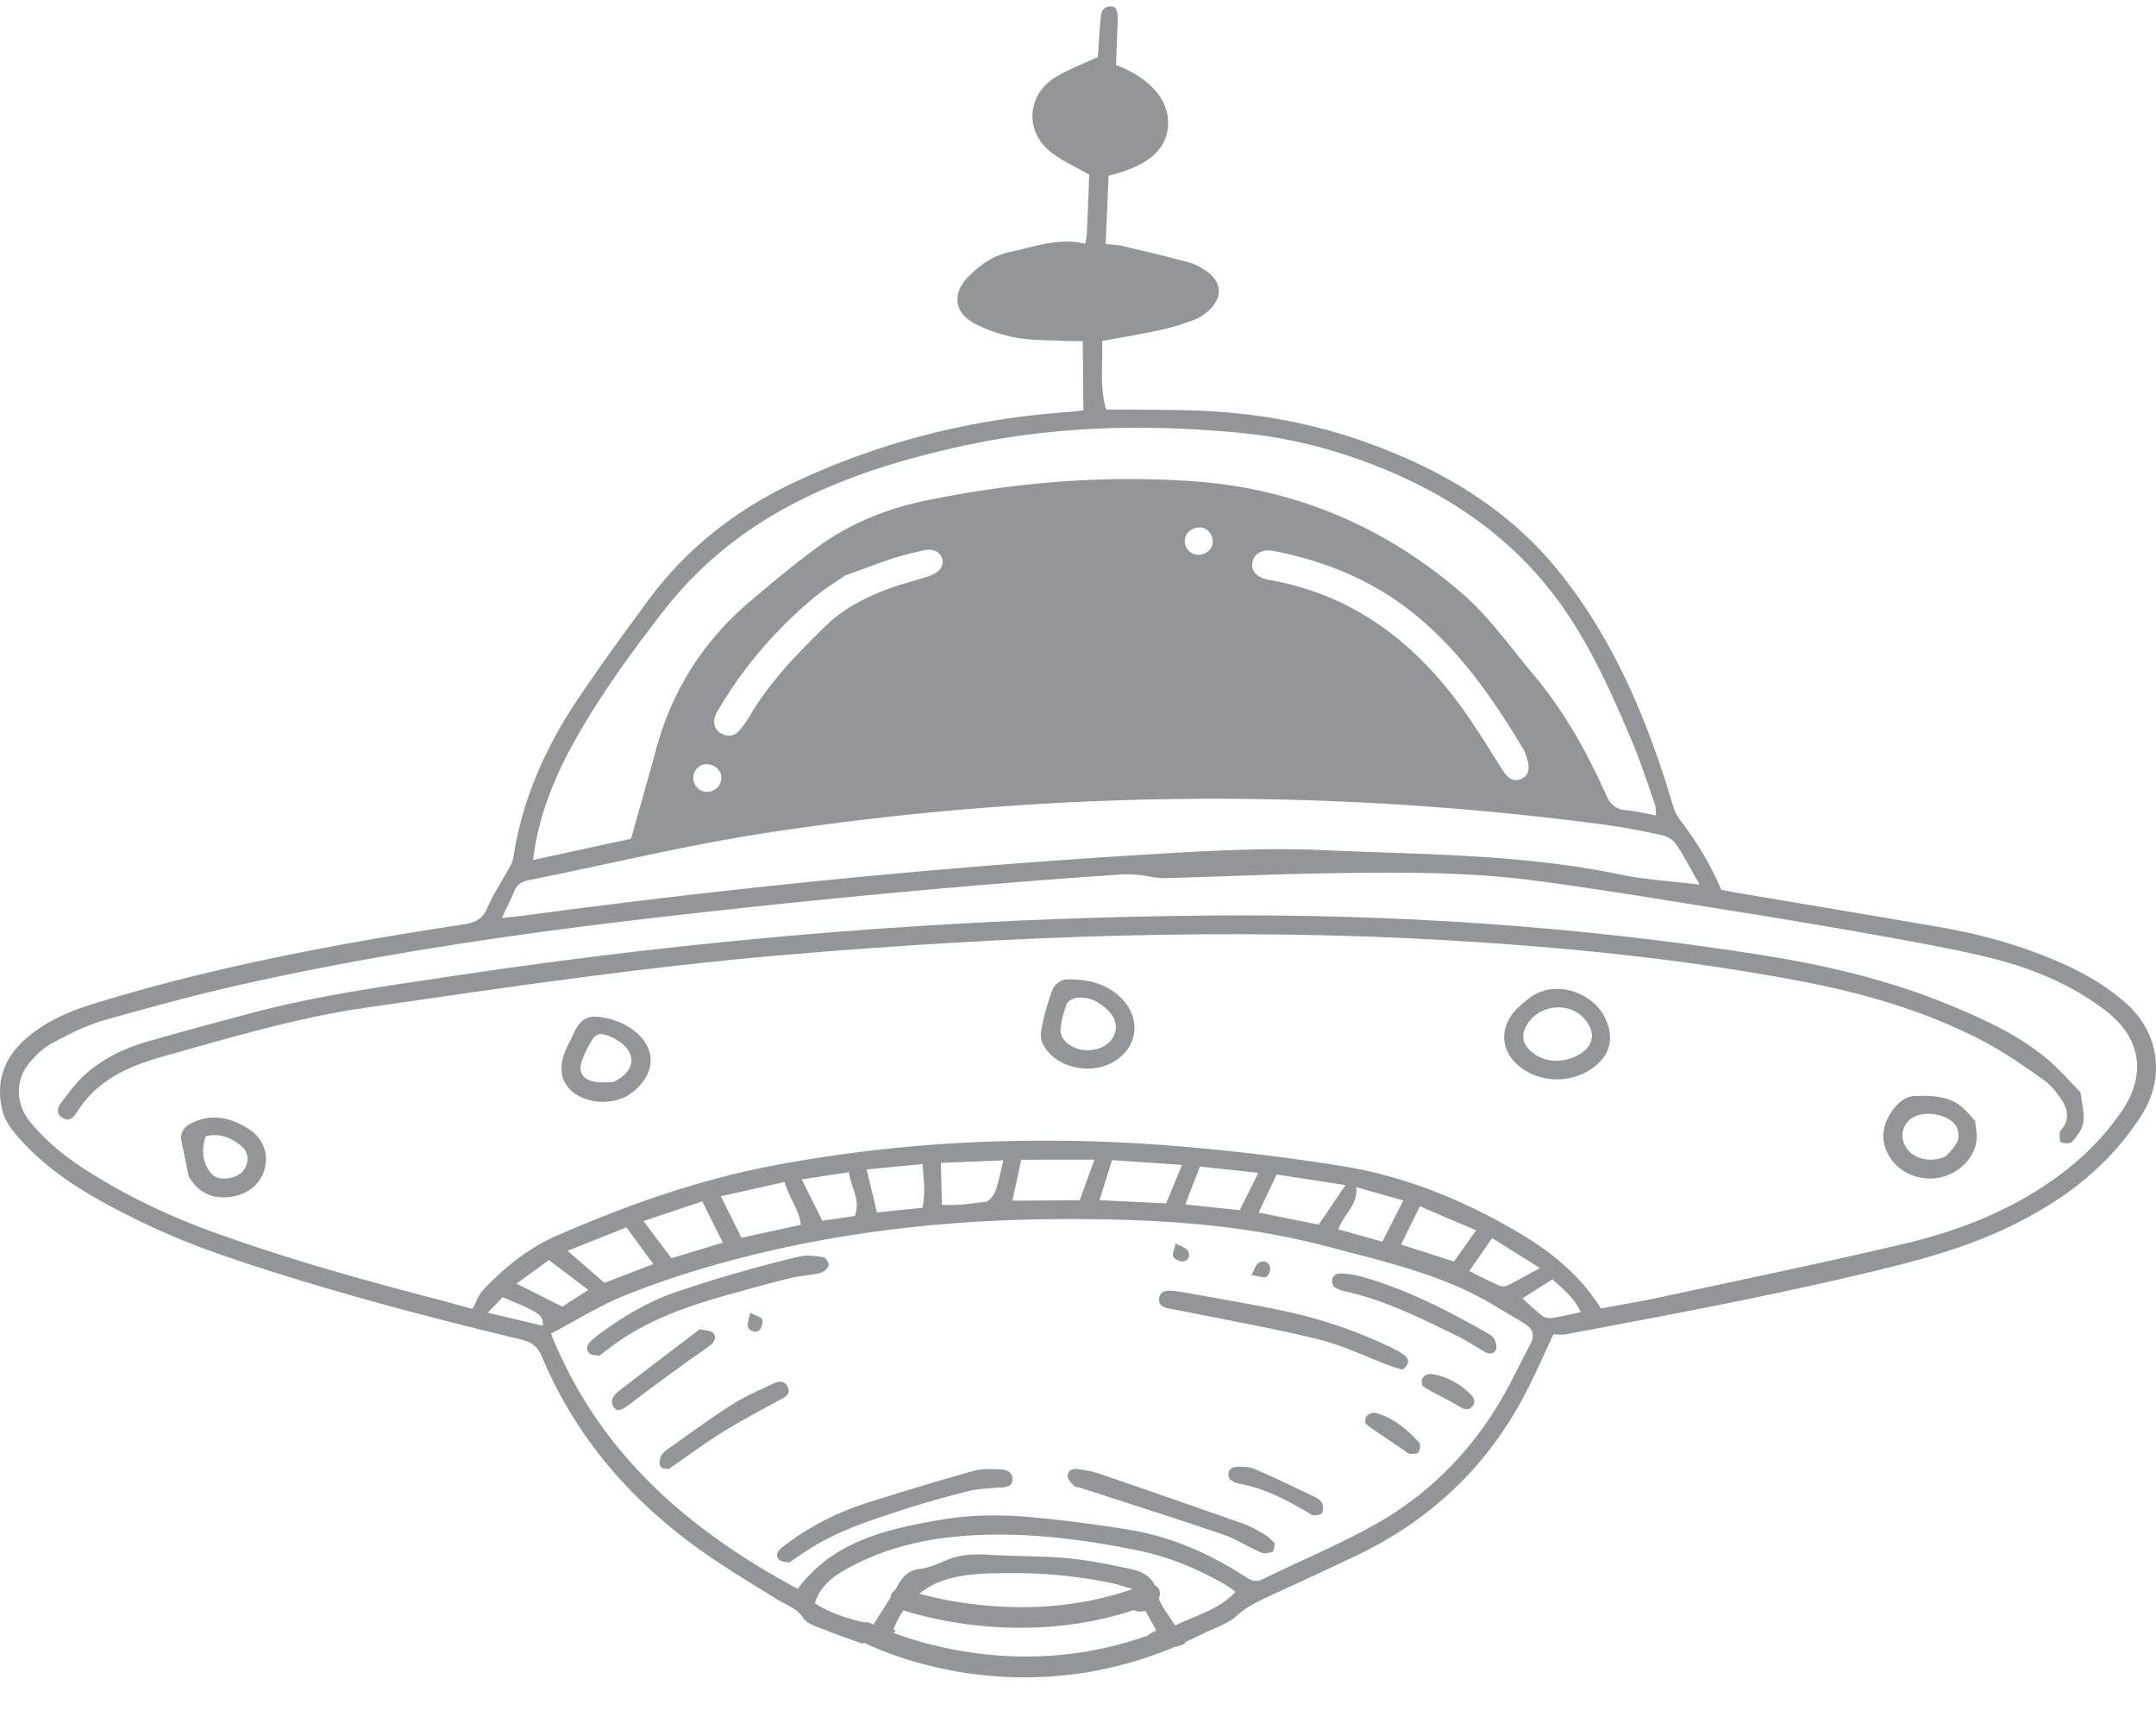 <svg width="288" height="231" fill="none" xmlns="http://www.w3.org/2000/svg"><path d="M284.185 134.2c-3.069-2.805-6.72-4.722-10.567-6.29-4.704-1.916-9.605-3.203-14.613-4.071-8.932-1.551-17.873-3.031-26.814-4.545-.771-.13-1.537-.289-2.273-.432-1.43-3.438-3.261-6.356-5.333-9.111-.471-.629-.822-1.174-1.049-1.933-3.377-11.354-7.811-22.222-15.408-31.606-6.891-8.511-16.046-13.77-26.305-17.354-7.529-2.63-15.34-3.879-23.327-4.05-3.561-.08-7.122-.072-10.725-.105-.933-3.032-.411-6.072-.557-9.15 2.714-.502 5.239-.905 7.734-1.454a30.787 30.787 0 0 0 4.687-1.426c.826-.327 1.622-.922 2.217-1.585 1.455-1.627 1.245-3.417-.514-4.725-.727-.54-1.566-1.048-2.435-1.283-2.949-.81-5.932-1.501-8.911-2.206-.685-.159-1.404-.18-2.298-.289l.389-9.115c5.205-1.262 7.743-3.438 7.944-6.675.205-3.338-2.299-6.336-6.947-8.113.069-1.841.133-3.77.219-5.703.072-1.572-.193-2.193-1.019-2.125-1.177.096-1.203 1.048-1.276 1.87-.154 1.731-.252 3.471-.351 4.884-2.058.973-4.006 1.677-5.718 2.742-3.775 2.348-4.057 7.233-.565 9.963 1.481 1.157 3.27 1.945 5.132 3.023-.098 2.457-.197 5.174-.321 7.89-.017.403-.128.806-.218 1.338-3.565-.868-6.788.415-10.08 1.107-2.251.474-4.04 1.774-5.585 3.35-2.11 2.151-1.854 4.7.792 6.143 1.712.935 3.676 1.564 5.611 1.937 2.011.39 4.117.319 6.18.428.843.046 1.691.029 2.752.046.03 3.081.06 6.058.09 9.245-.702.075-1.374.176-2.054.222-12.823.902-25.086 3.98-36.655 9.439-7.755 3.66-14.377 8.846-19.448 15.748-3.253 4.423-6.502 8.86-9.545 13.421-4.177 6.269-7.182 13.049-8.38 20.512-.078.474-.18.977-.403 1.396-1.031 1.904-2.272 3.719-3.12 5.694-.65 1.522-1.626 2.004-3.18 2.239-11.856 1.795-23.656 3.883-35.302 6.713a240.912 240.912 0 0 0-14.223 3.916c-3.201.985-6.291 2.331-8.86 4.553-2.983 2.579-4.168 5.749-3.248 9.615.39 1.643 1.447 2.868 2.538 4.071 2.885 3.166 6.334 5.639 10.062 7.753a100.668 100.668 0 0 0 17.12 7.681c12.97 4.423 26.208 7.937 39.536 11.14 1.464.353 2.255.94 2.846 2.353 4.738 11.266 12.61 20.033 22.761 26.914 2.817 1.908 5.749 3.66 8.642 5.463 1.22.759 2.632 1.128 3.51 2.516.483.763 1.763 1.103 2.739 1.501 1.635.667 3.313 1.228 5.097 1.882l.317-.083c1.348.658 5.598 2.553 11.745 3.702 7.648 1.43 18.207 1.639 29.652-3.149.817-.184 1.558-.419 1.455-.654.895-.428 1.717-.805 2.525-1.208 1.46-.733 3.151-1.228 4.306-2.285 1.468-1.337 3.163-2.088 4.888-2.889 3.745-1.731 7.507-3.446 11.227-5.228 9.955-4.767 17.484-11.979 22.509-21.656 1.322-2.545 2.465-5.174 3.74-7.875.364.005 1.049.122 1.687 0 14.852-2.796 29.721-5.543 44.38-9.236 5.187-1.309 10.298-2.91 15.117-5.263 6.215-3.035 11.697-6.981 15.832-12.545.672-.901 1.327-1.828 1.883-2.8 2.74-4.789 1.871-10.437-2.234-14.193ZM77.933 96.942c3.21-5.38 6.9-10.44 10.76-15.396 4.9-6.298 11.004-11.116 18.156-14.705 6.848-3.434 14.171-5.606 21.631-7.245 12.37-2.717 24.91-2.986 37.481-1.74 6.206.612 12.224 2.138 18.023 4.44 9.956 3.95 18.387 9.82 24.589 18.545 3.951 5.556 6.677 11.723 9.322 17.92 1.207 2.831 2.145 5.778 3.168 8.684.145.415.098.897.149 1.493-1.442-.265-2.688-.592-3.954-.696-1.383-.114-2.123-.734-2.68-1.98-2.589-5.781-5.641-11.295-9.784-16.2-3.09-3.661-5.817-7.615-9.485-10.79-10.426-9.014-22.521-14.12-36.427-15.018-11.831-.763-23.536.21-35.114 2.595-5.363 1.103-10.388 3.14-14.783 6.399-3.009 2.23-5.89 4.637-8.749 7.056-6.467 5.468-10.696 12.306-12.759 20.428-.188.746-.41 1.484-.62 2.226-.852 3.024-1.704 6.047-2.56 9.091-4.34.943-8.569 1.857-13.101 2.842.128-.859.192-1.341.274-1.819 1.014-5.816 3.458-11.095 6.463-16.13Zm125.213 7.136c-.941.382-1.673-.034-2.397-1.161-1.934-3.01-3.77-6.088-5.902-8.96-6.352-8.55-14.462-14.596-25.351-16.495a4.267 4.267 0 0 1-.822-.223c-1.065-.423-1.532-1.144-1.382-2.084.146-.91.89-1.55 1.956-1.614.419-.025.852.063 1.267.143 7.267 1.446 13.807 4.327 19.423 9.178 5.645 4.88 9.758 10.889 13.662 17.4.098.281.329.797.466 1.334.33 1.312.018 2.105-.92 2.482Zm-42.137-30.184c-.95.49-2.076.138-2.551-.797-.479-.94-.086-2 .907-2.449.929-.42 1.892-.121 2.384.738.531.93.21 2.017-.74 2.508Zm-64.65 24.1c-.84-.436-1.17-1.38-.822-2.352.14-.39.38-.746.594-1.107 3.288-5.539 7.465-10.365 12.404-14.545 1.494-1.262 3.193-2.29 4.34-3.099 2.517-.91 4.443-1.652 6.399-2.293 1.348-.44 2.739-.772 4.126-1.078 1.245-.276 2.178.189 2.444 1.099.269.922-.236 1.723-1.447 2.226-.522.218-1.079.365-1.622.533-1.224.377-2.465.696-3.668 1.128-3.296 1.182-6.356 2.696-8.907 5.203-3.732 3.665-7.37 7.375-10.028 11.9a12.478 12.478 0 0 1-1.481 2.046c-.633.704-1.481.784-2.333.34Zm-1.07 7.589c-.96.461-2.017.101-2.487-.851-.454-.918-.078-2.038.834-2.474.878-.419 2.097 0 2.534.868.45.906.056 2.009-.882 2.457Zm-26.593 13.476c.36-.868.942-1.287 1.883-1.472 10.696-2.13 21.31-4.733 32.084-6.369 37.048-5.618 74.195-5.995 111.372-1.09 2.683.353 5.35.881 7.999 1.451.689.147 1.481.629 1.858 1.195 1.083 1.623 1.981 3.363 3.15 5.409-3.934-.491-7.37-.675-10.696-1.371-13.08-2.73-26.404-2.642-39.646-3.246-7.606-.348-15.272.093-22.89.55-28.142 1.681-56.176 4.482-84.108 8.235-.796.104-1.596.163-2.662.272.655-1.409 1.203-2.47 1.656-3.564Zm-3.54 56.302c.814-.851 1.426-1.484 1.982-2.067 4.982 2.055 5.47 2.377 5.367 3.811-2.34-.557-4.648-1.102-7.348-1.744Zm3.84-3.887 4.327-3.144c1.806 1.367 3.471 2.624 5.269 3.983a2065.37 2065.37 0 0 0-3.476 2.239c-2.054-1.032-3.924-1.971-6.12-3.078Zm37.977-7.849-7.922 1.724-2.761-5.543c2.82-.629 5.555-1.242 8.521-1.904.595 2.143 1.948 3.66 2.162 5.723Zm.128-6.067c2.32-.356 4.238-.654 6.296-.968.287 2.079 1.648 3.765.771 5.861-1.511.218-2.966.432-4.319.625a4650.96 4650.96 0 0 1-2.748-5.518Zm-10.546 8.445-6.86 2.083c-1.268-1.689-2.39-3.182-3.729-4.968a9243.5 9243.5 0 0 0 7.841-2.625l2.748 5.51Zm-9.279 2.859c-2.517.969-4.682 1.803-6.527 2.512-1.7-1.476-3.197-2.776-4.926-4.281 2.752-1.095 5.281-2.101 7.853-3.128 1.246 1.698 2.346 3.191 3.6 4.897Zm35.525 44.038c.933-.725 1.968-1.346 3.235-1.769 2.847-.948 5.766-.956 8.676-.982 4.648-.041 9.275.386 13.829 1.346.847.181 1.699.474 2.735.789-12.108 4.243-23.913 1.865-28.475.616Zm-3.429 5.241c.313-.189.373-.348-.038-.428a12.43 12.43 0 0 1 1.348-2.587c1.061.34 3.039.91 5.701 1.409 5.971 1.115 15.306 1.782 25.06-1.442.372.201.886.272 1.558.096l1.468 2.629c-.368.118-.775.386-1.173.684-14.963 5.32-28.193 1.777-33.924-.361Zm37.742-1.048c-.051.004-.103.025-.158.033-.805-1.341-1.807-2.448-2.158-3.631a1.33 1.33 0 0 0 .048-1.107c-.12-.285-.343-.49-.595-.633-.634-1.283-1.811-1.857-3.249-2.163-2.782-.6-5.594-1.162-8.423-1.426-3.403-.314-6.84-.247-10.26-.453-2.011-.121-3.954-.113-5.85.696-1.173.499-2.397 1.032-3.647 1.191-1.489.185-2.191 1.002-2.855 2.147-.141.247-.299.482-.445.729-.218.151-.411.344-.509.608-.039.101-.039.206-.052.311-.761 1.224-1.536 2.432-2.281 3.606-.03-.005-.064-.017-.094-.021-.15-.072-.235-.118-.248-.122a1.367 1.367 0 0 0-.869-.122c-2.637-.587-5.282-1.584-6.613-2.57.612-2.058 2.144-3.375 3.955-4.411 4.973-2.842 10.422-4.176 16.11-4.587 7.76-.562 15.396.403 22.98 1.929 4.104.826 7.901 2.407 11.518 4.444.535.302 1.022.688 1.626 1.095-2.187 2.39-5.123 3.061-7.931 4.457Zm47.29-37.476c-1.326 2.478-2.512 5.031-3.937 7.455-4.036 6.864-9.532 12.448-16.496 16.415-4.926 2.809-10.229 4.981-15.335 7.488-1.057.516-1.738.009-2.525-.494-4.653-2.986-9.66-5.191-15.16-6.101a191.316 191.316 0 0 0-12.948-1.677c-4.126-.394-8.29-.377-12.386.331-7.229 1.25-14.321 2.847-19.051 9.22-14.633-7.861-26.575-18.126-32.965-34.092 3.398-1.786 6.48-3.744 9.823-5.086 4.417-1.774 8.975-3.266 13.576-4.516 14.321-3.895 28.976-5.58 43.811-5.694 12.301-.092 24.563.495 36.522 3.665 7.704 2.042 15.55 3.761 22.453 7.979 1.319.805 2.675 1.556 3.976 2.386 1.075.679 1.242 1.601.642 2.721Zm-88.636-23.392c2.573-.248 4.88-.466 7.469-.713.15 2.155.424 3.975-.026 5.832-2.122.218-4.13.428-6.069.629-.479-2.012-.907-3.79-1.374-5.748Zm9.913-.876c2.765-.114 5.41-.219 8.346-.34-.389 1.585-.608 2.893-1.061 4.117-.214.579-.826 1.359-1.344 1.426-1.922.247-3.869.52-5.8.394-.051-1.937-.094-3.66-.141-5.597Zm9.553 5.048 1.182-5.472c3.175 0 6.313-.004 9.775-.004-.736 2.046-1.344 3.723-1.947 5.409-3.116.025-5.997.046-9.01.067Zm11.638-.072c.573-1.828 1.07-3.421 1.673-5.35 3.108.214 6.112.42 9.357.646-.801 1.929-1.464 3.526-2.132 5.141-3.013-.151-5.894-.29-8.898-.437Zm11.458.575c.706-1.828 1.322-3.426 1.956-5.061 2.61.277 5.05.541 7.802.834-.916 1.841-1.703 3.426-2.487 4.998-2.529-.272-4.828-.515-7.271-.771Zm9.788 1.082c.843-1.766 1.618-3.384 2.427-5.082 3.129.482 6.116.939 9.193 1.413-1.271 1.87-2.375 3.501-3.586 5.283l-8.034-1.614Zm13.046-3.392 6.3 1.786c-.997 1.949-1.892 3.706-2.808 5.497-2.11-.592-3.993-1.116-5.881-1.644.707-2.034 2.667-3.27 2.389-5.639Zm5.996 7.664c.779-1.585 1.597-3.253 2.508-5.111l7.512 3.216a3623.324 3623.324 0 0 0-2.958 4.172c-2.611-.843-4.802-1.547-7.062-2.277Zm9.1 3.547c1.07-1.534 2.011-2.889 3.068-4.402 2.068 1.295 3.968 2.486 6.378 3.991-1.802.982-3.073 1.72-4.392 2.357-.316.155-.847.088-1.194-.063-1.275-.566-2.517-1.216-3.86-1.883Zm11.166 6.248c-.445.067-1.04.004-1.374-.248-.89-.662-1.677-1.455-2.679-2.352 1.4-.893 2.675-1.702 3.998-2.545 1.451 1.338 2.953 2.474 3.783 4.386-1.365.285-2.538.578-3.728.759Zm76.061-27.707c-2.829 4.206-6.518 7.556-10.802 10.327-5.624 3.64-11.839 5.954-18.306 7.48-10.752 2.537-21.576 4.776-32.379 7.107-2.705.583-5.436 1.032-8.145 1.539-2.804-4.499-6.728-7.631-11.098-10.193-7.289-4.277-15.07-7.48-23.481-8.826a291.495 291.495 0 0 0-20.827-2.562c-18.438-1.606-36.795-.964-55.016 2.466-10.096 1.899-19.671 5.304-29.027 9.379-3.844 1.673-7.028 4.269-9.862 7.266-.582.617-.868 1.502-1.438 2.525-1.802-.487-3.719-1.019-5.65-1.522-9.81-2.558-19.555-5.313-29.078-8.772-5.915-2.147-11.56-4.839-16.847-8.222-2.82-1.807-5.41-3.895-7.524-6.491-1.943-2.385-2.016-5.576-.03-7.916.852-1.006 1.883-1.979 3.039-2.595 2.187-1.166 4.438-2.34 6.814-3.015 6.441-1.828 12.913-3.585 19.453-5.027 18.473-4.076 37.18-6.755 55.979-8.898 20.21-2.301 40.451-4.226 60.751-5.589.766-.05 1.55.03 2.32.109 1.053.109 2.102.424 3.146.399 7.135-.185 14.265-.524 21.405-.642 9.424-.155 18.87-.256 28.231.977 8.47 1.12 16.902 2.533 25.342 3.879a1007.676 1007.676 0 0 1 19.218 3.22c5.196.926 10.405 1.845 15.541 3.056 5.804 1.367 11.295 3.564 16.054 7.208 4.687 3.593 5.496 8.457 2.217 13.333Z" fill="#939597"/><path d="M273.536 141.529c-3.95-3.325-8.641-5.434-13.388-7.384-8.153-3.346-16.709-5.3-25.402-6.658-24.101-3.765-48.369-5.384-72.761-5.187-33.881.273-67.561 2.985-101.057 8.021-9.245 1.388-18.499 2.637-27.538 5.061-4.614 1.237-9.228 2.461-13.812 3.786-2.898.839-5.62 2.159-7.9 4.097-1.38 1.165-2.458 2.691-3.579 4.125-.522.667-.552 1.518.321 1.996.775.424 1.382-.033 1.78-.692 2.594-4.293 6.84-6.23 11.441-7.522 8.984-2.52 17.947-5.22 27.213-6.557 18.704-2.709 37.4-5.485 56.253-7.078 29.618-2.499 59.262-3.652 88.965-1.883 15.263.91 30.466 2.437 45.498 5.237 8.945 1.665 17.672 4.084 25.719 8.395 2.679 1.433 5.183 3.195 7.665 4.947.959.675 1.746 1.665 2.41 2.642.826 1.22 1.117 2.578.107 3.907-.129.168-.33.348-.33.529-.008.448-.051 1.203.15 1.283.441.176 1.28.214 1.498-.051.651-.784 1.391-1.706 1.515-2.645.163-1.254-.227-2.579-.393-3.975-1.498-1.526-2.825-3.09-4.375-4.394Z" fill="#939597"/><path d="M204.058 133.512c-.493.398-.985.801-1.43 1.25-2.547 2.582-2.191 6 .822 8.058 3.124 2.13 7.511 1.745 10.191-.901 1.6-1.581 1.866-3.753.727-5.983-1.318-2.998-6.51-5.51-10.31-2.424Zm6.454 7.593c-2.123 1.003-4.43.738-6.009-.662-.805-.713-1.229-1.551-.929-2.616.92-3.233 5.401-4.361 7.828-1.975 1.948 1.916 1.58 4.088-.89 5.253Zm-60.85-7.878c-2.046-1.949-4.584-2.461-7.263-2.381-.617.016-1.545.679-1.759 1.249-.677 1.812-1.229 3.698-1.554 5.602-.253 1.467.591 2.679 1.763 3.606 2.012 1.589 5.141 1.912 7.456.784 3.694-1.799 4.323-6.03 1.357-8.86Zm-2.611 6.742c-1.545.541-3.159.466-4.532-.641-.476-.382-.891-1.178-.852-1.753.081-1.165.411-2.335.822-3.438.145-.386.809-.763 1.279-.826 1.777-.247 3.176.591 4.349 1.79 1.588 1.615 1.121 3.875-1.066 4.868Zm115.091 7.975c-1.866-1.619-4.25-1.593-6.463-1.518-2.242.076-4.434 3.556-4.078 5.883.445 2.947 2.961 5.06 6.107 5.132 2.971.067 5.851-2.113 6.292-4.906.145-.922-.09-1.903-.15-2.801-.65-.687-1.134-1.291-1.708-1.79Zm-2.217 6.52c-2.208 1.01-4.597.26-5.44-1.409-.453-.901-.513-1.811.035-2.78 1.356-2.398 5.996-1.593 6.873.331.257.566.296 1.439.026 1.975-.411.83-1.173 1.497-1.494 1.883ZM84.344 137.42c-1.053-.746-2.405-1.245-3.69-1.48-2.246-.415-3.145.197-4.095 2.264-.381.826-.83 1.627-1.152 2.474-1.134 2.985.184 5.442 3.326 6.285 1.652.44 3.24.247 4.75-.398 3.716-2.109 4.992-6.21.861-9.145Zm-2.444 7.145c-.548-.013-1.622.13-2.615-.088-1.562-.344-2.05-1.351-1.528-2.831a14.31 14.31 0 0 1 1.062-2.268c.74-1.317 1.177-1.484 2.568-.956a6.134 6.134 0 0 1 1.639.935c2.046 1.635 1.755 3.824-1.126 5.208Zm-48.754 6.201c-2.333-1.455-4.824-2.063-7.482-.768-1.061.516-1.669 1.279-1.412 2.512.325 1.56.642 3.119.959 4.675 1.28 2.046 2.885 2.939 5.23 2.738 2.55-.218 4.404-1.681 4.956-3.92.488-1.963-.33-4.042-2.251-5.237Zm-.227 4.847c-.42 1.207-1.438 1.673-2.615 1.815-1.057.13-1.887-.201-2.482-1.191-.856-1.425-.835-2.868-.36-4.444 1.742-.44 3.287.117 4.665 1.208.843.666 1.156 1.572.792 2.612Zm77.084 12.339c-1.018-.167-2.127-.331-3.111-.109-2.983.675-5.937 1.493-8.877 2.332-2.461.704-4.9 1.492-7.332 2.297-4.1 1.359-7.734 3.552-11.137 6.134-.222.172-.42.378-.62.575-.527.507-.74 1.149-.146 1.635.347.285.985.226 1.293.281.762-.579 1.267-.964 1.78-1.342 4.644-3.425 10.007-5.291 15.524-6.817 2.675-.743 5.346-1.501 8.042-2.164 1.37-.335 2.804-.402 4.178-.729.441-.105.958-.587 1.095-1.007.082-.276-.389-1.035-.689-1.086Zm45.861 6.789c.621.159 1.263.231 1.892.356 6.146 1.254 12.331 2.348 18.413 3.841 3.227.793 6.27 2.298 9.399 3.468.634.239 1.288.423 1.708.557.877-.461 1.036-1.27.488-1.769-.514-.461-1.156-.805-1.789-1.111a63.634 63.634 0 0 0-14.732-5.011c-4.396-.914-8.83-1.652-13.251-2.457-.561-.1-1.13-.172-1.7-.193-.697-.029-1.314.202-1.451.948-.141.75.33 1.195 1.023 1.371Zm-22.059 21.56c-1.267-.059-2.607-.122-3.801.21-4.588 1.274-9.142 2.675-13.687 4.088-3.694 1.144-7.152 2.779-10.324 4.981-.522.365-1.031.746-1.532 1.14-.552.432-.938 1.057-.424 1.602.325.348 1.053.327 1.374.415 1.126-.751 1.939-1.312 2.778-1.845 3.565-2.272 7.55-3.614 11.539-4.922a143.604 143.604 0 0 1 9.429-2.722c1.425-.364 2.94-.427 4.421-.528.762-.05 1.537-.063 1.661-.926.141-.952-.612-1.455-1.434-1.493Zm35.148 8.708c-.916-.537-1.849-1.09-2.846-1.443-6.442-2.281-12.9-4.515-19.367-6.733-.869-.298-1.802-.428-2.714-.579-.723-.117-1.387.168-1.404.91-.008.428.437.922.792 1.275.223.222.655.239.993.348 6.3 2.046 12.618 4.041 18.884 6.176 1.797.612 3.428 1.681 5.183 2.444.419.185 1.074.076 1.519-.122.214-.096.193-.708.291-1.14-.488-.419-.86-.86-1.331-1.136Zm29.661-26.96c-5.307-3.002-10.713-5.803-16.636-7.476a11.632 11.632 0 0 0-2.937-.449c-.971-.017-1.429.839-.83 1.82.287.122.77.415 1.293.528 5.414 1.166 10.293 3.623 15.194 6.021 1.203.591 2.337 1.325 3.484 2.025.642.39 1.314.449 1.643-.218.185-.373-.025-1.027-.243-1.463-.172-.335-.604-.583-.968-.788Zm-95.193 6.725c-1.922.906-3.895 1.757-5.676 2.885-2.812 1.786-5.49 3.769-8.213 5.69-.458.323-.989.675-1.228 1.14-.214.415-.274 1.153-.03 1.476.227.298.95.235 1.078.26 2.641-1.82 4.862-3.476 7.208-4.931 2.465-1.526 5.042-2.884 7.593-4.272.727-.394 1.493-.734 1.091-1.707-.338-.809-1.143-.859-1.823-.541Zm-8.505-5.095c.535-.415.87-1.107.321-1.631-.35-.335-1.066-.306-1.755-.478-3.638 2.768-7.186 5.443-10.691 8.164-.71.549-1.464 1.287-.766 2.302.44.637 1.108.323 2.31-.608 2.453-1.9 4.979-3.707 7.482-5.539 1.028-.746 2.098-1.43 3.1-2.21Zm80.752 20.315c-2.671-1.279-5.338-2.57-8.055-3.74-.741-.319-1.67-.344-2.5-.293-.886.054-1.275.805-.83 1.681.252.126.65.457 1.095.532 3.356.575 6.296 2.097 9.168 3.782.304.177.617.441.938.462.381.021.988-.067 1.117-.306.188-.348.167-.923 0-1.309-.141-.343-.565-.633-.933-.809Zm8.025-11.253c-.325-.084-.835.155-1.121.402-.201.172-.167.608-.24.939.342.286.595.529.877.722 1.46.998 2.924 1.987 4.392 2.977.235.159.471.406.719.427.394.034 1.01.034 1.151-.188.218-.34.334-1.07.116-1.3-1.64-1.77-3.459-3.342-5.894-3.979Zm12.699-2.529c-1.391-1.346-3.034-2.289-4.969-2.62-1.108-.189-1.823.566-1.37 1.589.249.146.647.406 1.062.633 1.228.666 2.487 1.283 3.685 2 .659.394 1.275.733 1.875.058.526-.599.192-1.199-.283-1.66Zm-26.759-17.018c-.205-.675-.95-.872-1.536-.47-.364.252-.497.83-.929 1.623.942.126 1.588.402 2.003.205.325-.151.582-.964.462-1.358Zm-68.177 8.49c.304-.331.5-1.04.342-1.413-.15-.356-.826-.499-1.596-.91-.154.864-.39 1.384-.296 1.845.124.621 1.126.939 1.55.478Zm56.583-9.178c.753-.122 1.006-.835.616-1.451-.235-.369-.834-.516-1.613-.96-.18.859-.505 1.459-.321 1.79.192.356.903.692 1.318.621Z" fill="#939597"/></svg>